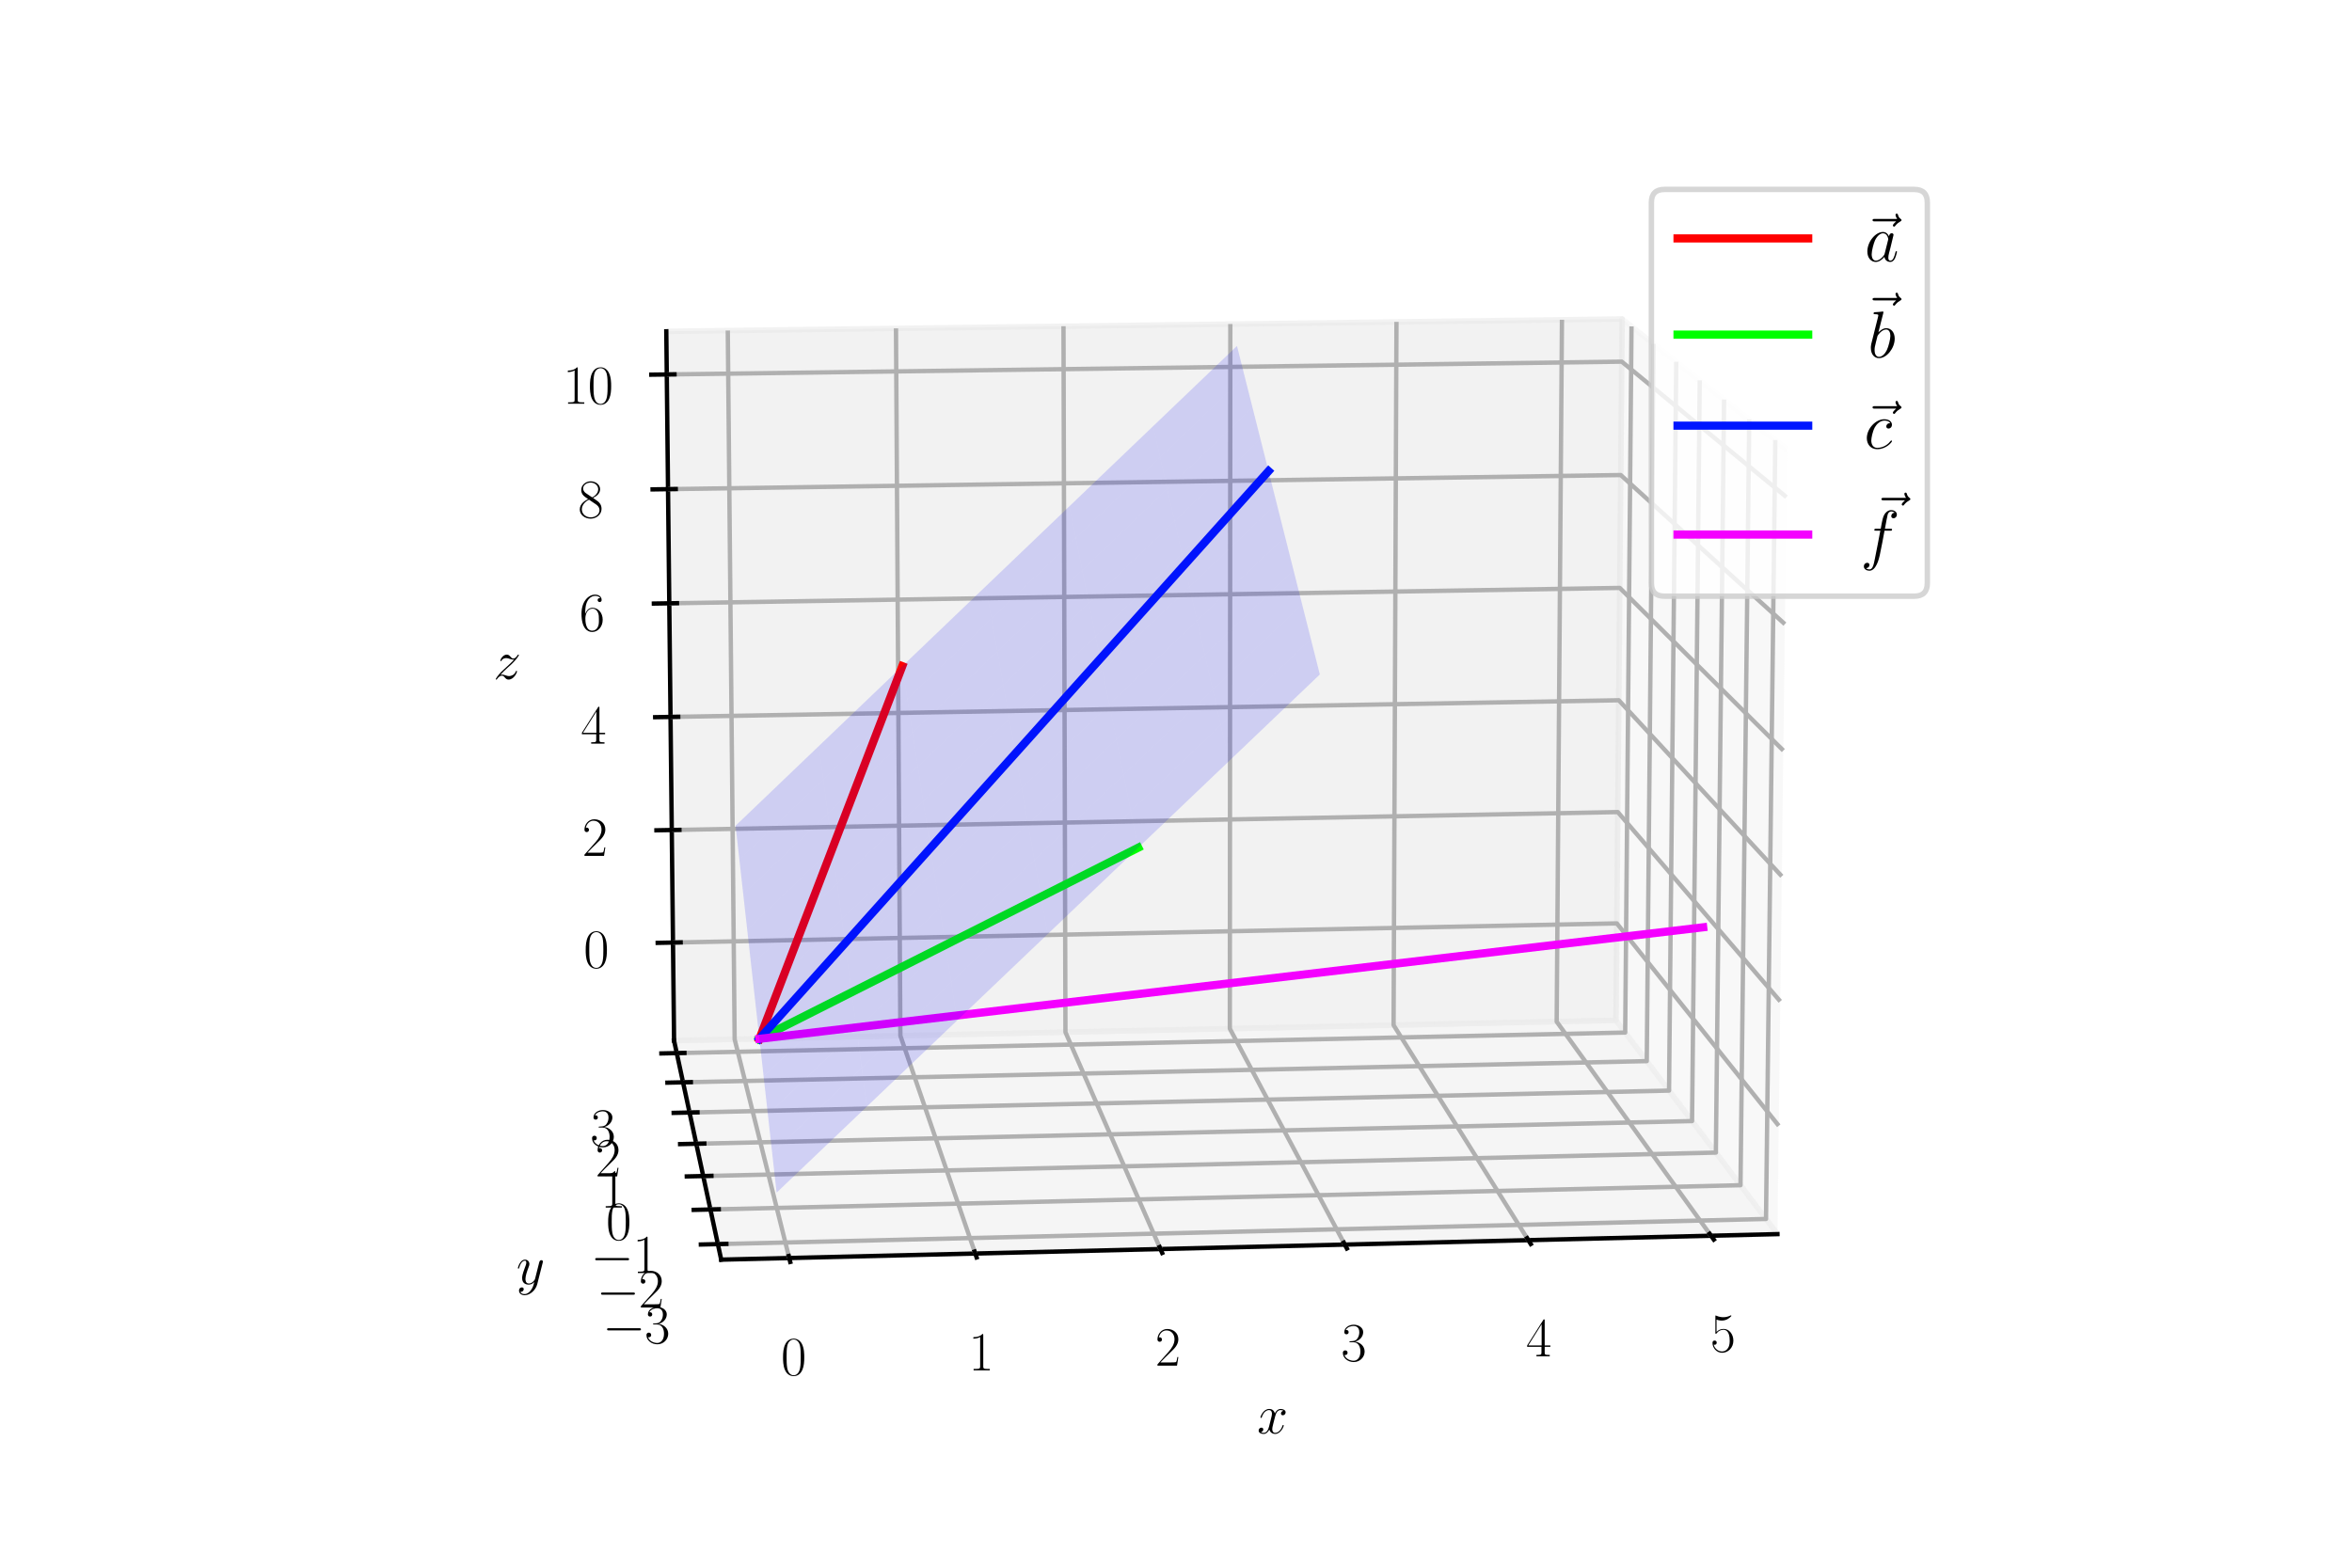<?xml version="1.0" encoding="utf-8" standalone="no"?>
<!DOCTYPE svg PUBLIC "-//W3C//DTD SVG 1.1//EN"
  "http://www.w3.org/Graphics/SVG/1.1/DTD/svg11.dtd">
<svg xmlns:xlink="http://www.w3.org/1999/xlink" width="432pt" height="288pt" viewBox="0 0 432 288" xmlns="http://www.w3.org/2000/svg" version="1.1">
 <defs>
  <style type="text/css">*{stroke-linejoin: round; stroke-linecap: butt}</style>
 </defs>
 <g id="figure_1">
  <g id="patch_1">
   <path d="M 0 288 
L 432 288 
L 432 0 
L 0 0 
z
" style="fill: #ffffff"/>
  </g>
  <g id="patch_2">
   <path d="M 72 288 
L 360 288 
L 360 0 
L 72 0 
z
" style="fill: #ffffff"/>
  </g>
  <g id="pane3d_1">
   <g id="patch_3">
    <path d="M 326.468 226.718 
L 296.81 187.449 
L 297.939 58.6 
L 328.226 82.537 
" style="fill: #f2f2f2; opacity: 0.5; stroke: #f2f2f2; stroke-linejoin: miter"/>
   </g>
  </g>
  <g id="pane3d_2">
   <g id="patch_4">
    <path d="M 123.807 191.17 
L 296.81 187.449 
L 297.939 58.6 
L 122.381 60.865 
" style="fill: #e6e6e6; opacity: 0.5; stroke: #e6e6e6; stroke-linejoin: miter"/>
   </g>
  </g>
  <g id="pane3d_3">
   <g id="patch_5">
    <path d="M 132.467 231.409 
L 326.468 226.718 
L 296.81 187.449 
L 123.807 191.17 
" style="fill: #ececec; opacity: 0.5; stroke: #ececec; stroke-linejoin: miter"/>
   </g>
  </g>
  <g id="axis3d_1">
   <g id="line2d_1">
    <path d="M 326.468 226.718 
L 132.467 231.409 
" style="fill: none; stroke: #000000; stroke-width: 0.8; stroke-linecap: square"/>
   </g>
   <g id="text_1">
    <!-- $x$ -->
    <g transform="translate(230.893 263.329)scale(0.1 -0.1)">
     <defs>
      <path id="CMMI12-78" d="M 3034 2606 
C 2829 2567 2752 2414 2752 2293 
C 2752 2139 2874 2088 2963 2088 
C 3155 2088 3290 2254 3290 2427 
C 3290 2695 2982 2816 2714 2816 
C 2323 2816 2106 2433 2048 2312 
C 1901 2816 1504 2816 1389 2816 
C 736 2816 390 1980 390 1839 
C 390 1814 416 1782 461 1782 
C 512 1782 525 1820 538 1846 
C 755 2555 1184 2689 1370 2689 
C 1658 2689 1715 2420 1715 2267 
C 1715 2127 1677 1980 1600 1673 
L 1382 798 
C 1286 415 1101 64 762 64 
C 730 64 570 64 435 147 
C 666 192 717 383 717 460 
C 717 588 621 664 499 664 
C 346 664 179 530 179 326 
C 179 57 480 -64 755 -64 
C 1062 -64 1280 179 1414 441 
C 1517 64 1837 -64 2074 -64 
C 2726 -64 3072 773 3072 913 
C 3072 945 3046 971 3008 971 
C 2950 971 2944 939 2925 888 
C 2752 326 2381 64 2093 64 
C 1869 64 1747 230 1747 492 
C 1747 632 1773 734 1875 1156 
L 2099 2024 
C 2195 2408 2413 2689 2707 2689 
C 2720 2689 2899 2689 3034 2606 
z
" transform="scale(0.016)"/>
     </defs>
     <use xlink:href="#CMMI12-78" transform="scale(0.996)"/>
    </g>
   </g>
   <g id="Line3DCollection_1">
    <path d="M 144.962 231.107 
L 134.935 190.93 
L 133.675 60.719 
" style="fill: none; stroke: #b0b0b0; stroke-width: 0.8"/>
    <path d="M 179.13 230.281 
L 165.375 190.276 
L 164.568 60.321 
" style="fill: none; stroke: #b0b0b0; stroke-width: 0.8"/>
    <path d="M 213.144 229.459 
L 195.693 189.624 
L 195.335 59.924 
" style="fill: none; stroke: #b0b0b0; stroke-width: 0.8"/>
    <path d="M 247.005 228.64 
L 225.889 188.974 
L 225.977 59.529 
" style="fill: none; stroke: #b0b0b0; stroke-width: 0.8"/>
    <path d="M 280.714 227.825 
L 255.964 188.327 
L 256.495 59.135 
" style="fill: none; stroke: #b0b0b0; stroke-width: 0.8"/>
    <path d="M 314.271 227.013 
L 285.919 187.683 
L 286.889 58.743 
" style="fill: none; stroke: #b0b0b0; stroke-width: 0.8"/>
   </g>
   <g id="xtick_1">
    <g id="line2d_2">
     <path d="M 144.872 230.747 
L 145.143 231.831 
" style="fill: none; stroke: #000000; stroke-width: 0.8; stroke-linecap: square"/>
    </g>
    <g id="text_2">
     <!-- $\mathdefault{0}$ -->
     <g transform="translate(143.438 252.607)scale(0.1 -0.1)">
      <defs>
       <path id="CMR17-30" d="M 2688 2025 
C 2688 2416 2682 3080 2413 3591 
C 2176 4039 1798 4198 1466 4198 
C 1158 4198 768 4058 525 3597 
C 269 3118 243 2524 243 2025 
C 243 1661 250 1106 448 619 
C 723 -39 1216 -128 1466 -128 
C 1760 -128 2208 -7 2470 600 
C 2662 1042 2688 1559 2688 2025 
z
M 1466 -26 
C 1056 -26 813 325 723 812 
C 653 1188 653 1738 653 2096 
C 653 2588 653 2997 736 3387 
C 858 3929 1216 4096 1466 4096 
C 1728 4096 2067 3923 2189 3400 
C 2272 3036 2278 2607 2278 2096 
C 2278 1680 2278 1169 2202 792 
C 2067 95 1690 -26 1466 -26 
z
" transform="scale(0.016)"/>
      </defs>
      <use xlink:href="#CMR17-30" transform="scale(0.996)"/>
     </g>
    </g>
   </g>
   <g id="xtick_2">
    <g id="line2d_3">
     <path d="M 179.007 229.922 
L 179.378 231.001 
" style="fill: none; stroke: #000000; stroke-width: 0.8; stroke-linecap: square"/>
    </g>
    <g id="text_3">
     <!-- $\mathdefault{1}$ -->
     <g transform="translate(177.886 251.741)scale(0.1 -0.1)">
      <defs>
       <path id="CMR17-31" d="M 1702 4058 
C 1702 4192 1696 4192 1606 4192 
C 1357 3916 979 3827 621 3827 
C 602 3827 570 3827 563 3808 
C 557 3795 557 3782 557 3648 
C 755 3648 1088 3686 1344 3839 
L 1344 461 
C 1344 236 1331 160 781 160 
L 589 160 
L 589 0 
C 896 0 1216 0 1523 0 
C 1830 0 2150 0 2458 0 
L 2458 160 
L 2266 160 
C 1715 160 1702 230 1702 458 
L 1702 4058 
z
" transform="scale(0.016)"/>
      </defs>
      <use xlink:href="#CMR17-31" transform="scale(0.996)"/>
     </g>
    </g>
   </g>
   <g id="xtick_3">
    <g id="line2d_4">
     <path d="M 212.988 229.101 
L 213.458 230.176 
" style="fill: none; stroke: #000000; stroke-width: 0.8; stroke-linecap: square"/>
    </g>
    <g id="text_4">
     <!-- $\mathdefault{2}$ -->
     <g transform="translate(212.177 250.879)scale(0.1 -0.1)">
      <defs>
       <path id="CMR17-32" d="M 2669 989 
L 2554 989 
C 2490 536 2438 459 2413 420 
C 2381 369 1920 369 1830 369 
L 602 369 
C 832 619 1280 1072 1824 1597 
C 2214 1967 2669 2402 2669 3035 
C 2669 3790 2067 4224 1395 4224 
C 691 4224 262 3604 262 3030 
C 262 2780 448 2748 525 2748 
C 589 2748 781 2787 781 3010 
C 781 3207 614 3264 525 3264 
C 486 3264 448 3258 422 3245 
C 544 3790 915 4058 1306 4058 
C 1862 4058 2227 3617 2227 3035 
C 2227 2479 1901 2000 1536 1584 
L 262 146 
L 262 0 
L 2515 0 
L 2669 989 
z
" transform="scale(0.016)"/>
      </defs>
      <use xlink:href="#CMR17-32" transform="scale(0.996)"/>
     </g>
    </g>
   </g>
   <g id="xtick_4">
    <g id="line2d_5">
     <path d="M 246.815 228.284 
L 247.385 229.354 
" style="fill: none; stroke: #000000; stroke-width: 0.8; stroke-linecap: square"/>
    </g>
    <g id="text_5">
     <!-- $\mathdefault{3}$ -->
     <g transform="translate(246.312 250.02)scale(0.1 -0.1)">
      <defs>
       <path id="CMR17-33" d="M 1414 2157 
C 1984 2157 2234 1662 2234 1090 
C 2234 320 1824 25 1453 25 
C 1114 25 563 194 390 693 
C 422 680 454 680 486 680 
C 640 680 755 782 755 948 
C 755 1133 614 1216 486 1216 
C 378 1216 211 1165 211 926 
C 211 335 787 -128 1466 -128 
C 2176 -128 2720 430 2720 1085 
C 2720 1707 2208 2157 1600 2227 
C 2086 2328 2554 2756 2554 3329 
C 2554 3820 2048 4179 1472 4179 
C 890 4179 378 3829 378 3329 
C 378 3110 544 3072 627 3072 
C 762 3072 877 3155 877 3321 
C 877 3486 762 3569 627 3569 
C 602 3569 570 3569 544 3557 
C 730 3959 1235 4032 1459 4032 
C 1683 4032 2106 3925 2106 3320 
C 2106 3143 2080 2828 1862 2550 
C 1670 2304 1453 2304 1242 2284 
C 1210 2284 1062 2269 1037 2269 
C 992 2263 966 2257 966 2208 
C 966 2163 973 2157 1101 2157 
L 1414 2157 
z
" transform="scale(0.016)"/>
      </defs>
      <use xlink:href="#CMR17-33" transform="scale(0.996)"/>
     </g>
    </g>
   </g>
   <g id="xtick_5">
    <g id="line2d_6">
     <path d="M 280.492 227.47 
L 281.159 228.535 
" style="fill: none; stroke: #000000; stroke-width: 0.8; stroke-linecap: square"/>
    </g>
    <g id="text_6">
     <!-- $\mathdefault{4}$ -->
     <g transform="translate(280.294 249.166)scale(0.1 -0.1)">
      <defs>
       <path id="CMR17-34" d="M 2150 4122 
C 2150 4256 2144 4256 2029 4256 
L 128 1254 
L 128 1088 
L 1779 1088 
L 1779 457 
C 1779 224 1766 160 1318 160 
L 1197 160 
L 1197 0 
C 1402 0 1747 0 1965 0 
C 2182 0 2528 0 2733 0 
L 2733 160 
L 2611 160 
C 2163 160 2150 224 2150 457 
L 2150 1088 
L 2803 1088 
L 2803 1254 
L 2150 1254 
L 2150 4122 
z
M 1798 3703 
L 1798 1254 
L 256 1254 
L 1798 3703 
z
" transform="scale(0.016)"/>
      </defs>
      <use xlink:href="#CMR17-34" transform="scale(0.996)"/>
     </g>
    </g>
   </g>
   <g id="xtick_6">
    <g id="line2d_7">
     <path d="M 314.017 226.661 
L 314.781 227.721 
" style="fill: none; stroke: #000000; stroke-width: 0.8; stroke-linecap: square"/>
    </g>
    <g id="text_7">
     <!-- $\mathdefault{5}$ -->
     <g transform="translate(314.121 248.315)scale(0.1 -0.1)">
      <defs>
       <path id="CMR17-35" d="M 730 3692 
C 794 3666 1056 3584 1325 3584 
C 1920 3584 2246 3911 2432 4100 
C 2432 4157 2432 4192 2394 4192 
C 2387 4192 2374 4192 2323 4163 
C 2099 4058 1837 3973 1517 3973 
C 1325 3973 1037 3999 723 4139 
C 653 4171 640 4171 634 4171 
C 602 4171 595 4164 595 4037 
L 595 2203 
C 595 2089 595 2057 659 2057 
C 691 2057 704 2070 736 2114 
C 941 2401 1222 2522 1542 2522 
C 1766 2522 2246 2382 2246 1289 
C 2246 1085 2246 715 2054 421 
C 1894 159 1645 25 1370 25 
C 947 25 518 320 403 814 
C 429 807 480 795 506 795 
C 589 795 749 840 749 1038 
C 749 1210 627 1280 506 1280 
C 358 1280 262 1190 262 1011 
C 262 454 704 -128 1382 -128 
C 2042 -128 2669 440 2669 1264 
C 2669 2030 2170 2624 1549 2624 
C 1222 2624 947 2503 730 2274 
L 730 3692 
z
" transform="scale(0.016)"/>
      </defs>
      <use xlink:href="#CMR17-35" transform="scale(0.996)"/>
     </g>
    </g>
   </g>
  </g>
  <g id="axis3d_2">
   <g id="line2d_8">
    <path d="M 123.807 191.17 
L 132.467 231.409 
" style="fill: none; stroke: #000000; stroke-width: 0.8; stroke-linecap: square"/>
   </g>
   <g id="text_8">
    <!-- $y$ -->
    <g transform="translate(94.84 235.896)scale(0.1 -0.1)">
     <defs>
      <path id="CMMI12-79" d="M 1683 -700 
C 1510 -939 1261 -1152 947 -1152 
C 870 -1152 563 -1152 467 -889 
C 486 -895 518 -895 531 -895 
C 723 -895 851 -729 851 -582 
C 851 -435 730 -384 634 -384 
C 531 -384 307 -458 307 -759 
C 307 -1071 582 -1286 947 -1286 
C 1587 -1286 2234 -700 2413 6 
L 3040 2485 
C 3046 2517 3059 2556 3059 2594 
C 3059 2689 2982 2753 2886 2753 
C 2829 2753 2694 2727 2643 2535 
L 2170 658 
C 2138 543 2138 530 2086 460 
C 1958 281 1747 64 1440 64 
C 1082 64 1050 415 1050 588 
C 1050 952 1222 1443 1395 1903 
C 1466 2088 1504 2178 1504 2305 
C 1504 2574 1312 2816 998 2816 
C 410 2816 173 1890 173 1839 
C 173 1814 198 1782 243 1782 
C 301 1782 307 1807 333 1897 
C 486 2433 730 2689 979 2689 
C 1037 2689 1146 2689 1146 2478 
C 1146 2312 1075 2127 979 1884 
C 666 1047 666 837 666 683 
C 666 77 1101 -64 1421 -64 
C 1606 -64 1837 -6 2061 230 
L 2067 224 
C 1971 -147 1907 -392 1683 -700 
z
" transform="scale(0.016)"/>
     </defs>
     <use xlink:href="#CMMI12-79" transform="scale(0.996)"/>
    </g>
   </g>
   <g id="Line3DCollection_2">
    <path d="M 326.077 80.838 
L 324.367 223.936 
L 131.852 228.555 
" style="fill: none; stroke: #b0b0b0; stroke-width: 0.8"/>
    <path d="M 321.288 77.053 
L 319.684 217.735 
L 130.484 222.194 
" style="fill: none; stroke: #b0b0b0; stroke-width: 0.8"/>
    <path d="M 316.665 73.4 
L 315.16 211.744 
L 129.162 216.052 
" style="fill: none; stroke: #b0b0b0; stroke-width: 0.8"/>
    <path d="M 312.198 69.87 
L 310.787 205.954 
L 127.885 210.119 
" style="fill: none; stroke: #b0b0b0; stroke-width: 0.8"/>
    <path d="M 307.881 66.458 
L 306.558 200.355 
L 126.65 204.382 
" style="fill: none; stroke: #b0b0b0; stroke-width: 0.8"/>
    <path d="M 303.706 63.158 
L 302.466 194.937 
L 125.457 198.834 
" style="fill: none; stroke: #b0b0b0; stroke-width: 0.8"/>
    <path d="M 299.666 59.965 
L 298.504 189.691 
L 124.301 193.465 
" style="fill: none; stroke: #b0b0b0; stroke-width: 0.8"/>
   </g>
   <g id="xtick_7">
    <g id="line2d_9">
     <path d="M 133.412 228.517 
L 128.732 228.63 
" style="fill: none; stroke: #000000; stroke-width: 0.8; stroke-linecap: square"/>
    </g>
    <g id="text_9">
     <!-- $\mathdefault{−3}$ -->
     <g transform="translate(110.652 246.757)scale(0.1 -0.1)">
      <defs>
       <path id="CMSY10-0" d="M 4218 1472 
C 4326 1472 4442 1472 4442 1600 
C 4442 1728 4326 1728 4218 1728 
L 755 1728 
C 646 1728 531 1728 531 1600 
C 531 1472 646 1472 755 1472 
L 4218 1472 
z
" transform="scale(0.016)"/>
      </defs>
      <use xlink:href="#CMSY10-0" transform="scale(0.996)"/>
      <use xlink:href="#CMR17-33" transform="translate(77.487 0)scale(0.996)"/>
     </g>
    </g>
   </g>
   <g id="xtick_8">
    <g id="line2d_10">
     <path d="M 132.016 222.158 
L 127.417 222.266 
" style="fill: none; stroke: #000000; stroke-width: 0.8; stroke-linecap: square"/>
    </g>
    <g id="text_10">
     <!-- $\mathdefault{−2}$ -->
     <g transform="translate(109.543 240.2)scale(0.1 -0.1)">
      <use xlink:href="#CMSY10-0" transform="scale(0.996)"/>
      <use xlink:href="#CMR17-32" transform="translate(77.487 0)scale(0.996)"/>
     </g>
    </g>
   </g>
   <g id="xtick_9">
    <g id="line2d_11">
     <path d="M 130.668 216.017 
L 126.148 216.122 
" style="fill: none; stroke: #000000; stroke-width: 0.8; stroke-linecap: square"/>
    </g>
    <g id="text_11">
     <!-- $\mathdefault{−1}$ -->
     <g transform="translate(108.473 233.869)scale(0.1 -0.1)">
      <use xlink:href="#CMSY10-0" transform="scale(0.996)"/>
      <use xlink:href="#CMR17-31" transform="translate(77.487 0)scale(0.996)"/>
     </g>
    </g>
   </g>
   <g id="xtick_10">
    <g id="line2d_12">
     <path d="M 129.366 210.085 
L 124.922 210.186 
" style="fill: none; stroke: #000000; stroke-width: 0.8; stroke-linecap: square"/>
    </g>
    <g id="text_12">
     <!-- $\mathdefault{0}$ -->
     <g transform="translate(111.313 227.752)scale(0.1 -0.1)">
      <use xlink:href="#CMR17-30" transform="scale(0.996)"/>
     </g>
    </g>
   </g>
   <g id="xtick_11">
    <g id="line2d_13">
     <path d="M 128.107 204.35 
L 123.737 204.448 
" style="fill: none; stroke: #000000; stroke-width: 0.8; stroke-linecap: square"/>
    </g>
    <g id="text_13">
     <!-- $\mathdefault{1}$ -->
     <g transform="translate(110.313 221.839)scale(0.1 -0.1)">
      <use xlink:href="#CMR17-31" transform="scale(0.996)"/>
     </g>
    </g>
   </g>
   <g id="xtick_12">
    <g id="line2d_14">
     <path d="M 126.889 198.803 
L 122.59 198.897 
" style="fill: none; stroke: #000000; stroke-width: 0.8; stroke-linecap: square"/>
    </g>
    <g id="text_14">
     <!-- $\mathdefault{2}$ -->
     <g transform="translate(109.346 216.119)scale(0.1 -0.1)">
      <use xlink:href="#CMR17-32" transform="scale(0.996)"/>
     </g>
    </g>
   </g>
   <g id="xtick_13">
    <g id="line2d_15">
     <path d="M 125.711 193.434 
L 121.481 193.526 
" style="fill: none; stroke: #000000; stroke-width: 0.8; stroke-linecap: square"/>
    </g>
    <g id="text_15">
     <!-- $\mathdefault{3}$ -->
     <g transform="translate(108.41 210.584)scale(0.1 -0.1)">
      <use xlink:href="#CMR17-33" transform="scale(0.996)"/>
     </g>
    </g>
   </g>
  </g>
  <g id="axis3d_3">
   <g id="line2d_16">
    <path d="M 123.807 191.17 
L 122.381 60.865 
" style="fill: none; stroke: #000000; stroke-width: 0.8; stroke-linecap: square"/>
   </g>
   <g id="text_16">
    <!-- $z$ -->
    <g transform="translate(90.617 124.746)scale(0.1 -0.1)">
     <defs>
      <path id="CMMI12-7a" d="M 813 486 
C 1088 803 1312 1004 1632 1296 
C 2016 1632 2182 1793 2272 1891 
C 2720 2338 2944 2713 2944 2764 
C 2944 2816 2893 2816 2880 2816 
C 2835 2816 2822 2793 2790 2750 
C 2630 2494 2477 2367 2310 2367 
C 2176 2367 2106 2421 1984 2565 
C 1850 2715 1741 2816 1555 2816 
C 1088 2816 806 2257 806 2128 
C 806 2108 813 2068 870 2068 
C 922 2068 928 2091 947 2133 
C 1056 2372 1363 2414 1485 2414 
C 1619 2414 1747 2376 1882 2327 
C 2125 2240 2227 2240 2291 2240 
C 2336 2240 2362 2240 2394 2246 
C 2182 1994 1837 1683 1549 1418 
L 902 816 
C 512 415 275 33 275 -12 
C 275 -51 307 -64 346 -64 
C 384 -64 390 -57 435 14 
C 538 163 742 384 979 384 
C 1114 384 1178 342 1306 193 
C 1427 61 1536 -64 1741 -64 
C 2368 -64 2726 732 2726 876 
C 2726 903 2720 942 2656 942 
C 2605 942 2598 917 2579 855 
C 2438 488 2061 338 1811 338 
C 1677 338 1549 376 1414 425 
C 1158 512 1088 512 1005 512 
C 941 512 870 512 813 486 
z
" transform="scale(0.016)"/>
     </defs>
     <use xlink:href="#CMMI12-7a" transform="scale(0.996)"/>
    </g>
   </g>
   <g id="Line3DCollection_3">
    <path d="M 123.61 173.157 
L 296.967 169.635 
L 326.711 206.815 
" style="fill: none; stroke: #b0b0b0; stroke-width: 0.8"/>
    <path d="M 123.384 152.48 
L 297.146 149.187 
L 326.99 183.958 
" style="fill: none; stroke: #b0b0b0; stroke-width: 0.8"/>
    <path d="M 123.156 131.706 
L 297.326 128.644 
L 327.27 160.98 
" style="fill: none; stroke: #b0b0b0; stroke-width: 0.8"/>
    <path d="M 122.928 110.834 
L 297.506 108.006 
L 327.551 137.883 
" style="fill: none; stroke: #b0b0b0; stroke-width: 0.8"/>
    <path d="M 122.698 89.863 
L 297.688 87.27 
L 327.834 114.663 
" style="fill: none; stroke: #b0b0b0; stroke-width: 0.8"/>
    <path d="M 122.467 68.792 
L 297.87 66.438 
L 328.119 91.322 
" style="fill: none; stroke: #b0b0b0; stroke-width: 0.8"/>
   </g>
   <g id="xtick_14">
    <g id="line2d_17">
     <path d="M 125.013 173.129 
L 120.804 173.214 
" style="fill: none; stroke: #000000; stroke-width: 0.8; stroke-linecap: square"/>
    </g>
    <g id="text_17">
     <!-- $\mathdefault{0}$ -->
     <g transform="translate(107.19 177.767)scale(0.1 -0.1)">
      <use xlink:href="#CMR17-30" transform="scale(0.996)"/>
     </g>
    </g>
   </g>
   <g id="xtick_15">
    <g id="line2d_18">
     <path d="M 124.79 152.454 
L 120.571 152.534 
" style="fill: none; stroke: #000000; stroke-width: 0.8; stroke-linecap: square"/>
    </g>
    <g id="text_18">
     <!-- $\mathdefault{2}$ -->
     <g transform="translate(106.932 157.241)scale(0.1 -0.1)">
      <use xlink:href="#CMR17-32" transform="scale(0.996)"/>
     </g>
    </g>
   </g>
   <g id="xtick_16">
    <g id="line2d_19">
     <path d="M 124.566 131.681 
L 120.337 131.756 
" style="fill: none; stroke: #000000; stroke-width: 0.8; stroke-linecap: square"/>
    </g>
    <g id="text_19">
     <!-- $\mathdefault{4}$ -->
     <g transform="translate(106.674 136.618)scale(0.1 -0.1)">
      <use xlink:href="#CMR17-34" transform="scale(0.996)"/>
     </g>
    </g>
   </g>
   <g id="xtick_17">
    <g id="line2d_20">
     <path d="M 124.34 110.811 
L 120.101 110.88 
" style="fill: none; stroke: #000000; stroke-width: 0.8; stroke-linecap: square"/>
    </g>
    <g id="text_20">
     <!-- $\mathdefault{6}$ -->
     <g transform="translate(106.415 115.899)scale(0.1 -0.1)">
      <defs>
       <path id="CMR17-36" d="M 678 2176 
C 678 3690 1395 4032 1811 4032 
C 1946 4032 2272 4009 2400 3776 
C 2298 3776 2106 3776 2106 3553 
C 2106 3381 2246 3323 2336 3323 
C 2394 3323 2566 3348 2566 3560 
C 2566 3954 2246 4179 1805 4179 
C 1043 4179 243 3390 243 1984 
C 243 253 966 -128 1478 -128 
C 2099 -128 2688 427 2688 1283 
C 2688 2081 2170 2662 1517 2662 
C 1126 2662 838 2407 678 1960 
L 678 2176 
z
M 1478 25 
C 691 25 691 1200 691 1436 
C 691 1896 909 2560 1504 2560 
C 1613 2560 1926 2560 2138 2120 
C 2253 1870 2253 1609 2253 1289 
C 2253 944 2253 690 2118 434 
C 1978 171 1773 25 1478 25 
z
" transform="scale(0.016)"/>
      </defs>
      <use xlink:href="#CMR17-36" transform="scale(0.996)"/>
     </g>
    </g>
   </g>
   <g id="xtick_18">
    <g id="line2d_21">
     <path d="M 124.114 89.842 
L 119.865 89.905 
" style="fill: none; stroke: #000000; stroke-width: 0.8; stroke-linecap: square"/>
    </g>
    <g id="text_21">
     <!-- $\mathdefault{8}$ -->
     <g transform="translate(106.154 95.082)scale(0.1 -0.1)">
      <defs>
       <path id="CMR17-38" d="M 1741 2264 
C 2144 2467 2554 2773 2554 3263 
C 2554 3841 1990 4179 1472 4179 
C 890 4179 378 3759 378 3180 
C 378 3021 416 2747 666 2505 
C 730 2442 998 2251 1171 2130 
C 883 1983 211 1634 211 934 
C 211 279 838 -128 1459 -128 
C 2144 -128 2720 362 2720 1010 
C 2720 1590 2330 1857 2074 2029 
L 1741 2264 
z
M 902 2822 
C 851 2854 595 3051 595 3351 
C 595 3739 998 4032 1459 4032 
C 1965 4032 2336 3676 2336 3262 
C 2336 2669 1670 2331 1638 2331 
C 1632 2331 1626 2331 1574 2370 
L 902 2822 
z
M 2080 1519 
C 2176 1449 2483 1240 2483 851 
C 2483 381 2010 25 1472 25 
C 890 25 448 438 448 940 
C 448 1443 838 1862 1280 2060 
L 2080 1519 
z
" transform="scale(0.016)"/>
      </defs>
      <use xlink:href="#CMR17-38" transform="scale(0.996)"/>
     </g>
    </g>
   </g>
   <g id="xtick_19">
    <g id="line2d_22">
     <path d="M 123.887 68.773 
L 119.628 68.83 
" style="fill: none; stroke: #000000; stroke-width: 0.8; stroke-linecap: square"/>
    </g>
    <g id="text_22">
     <!-- $\mathdefault{10}$ -->
     <g transform="translate(103.401 74.168)scale(0.1 -0.1)">
      <use xlink:href="#CMR17-31" transform="scale(0.996)"/>
      <use xlink:href="#CMR17-30" transform="translate(45.69 0)scale(0.996)"/>
     </g>
    </g>
   </g>
  </g>
  <g id="axes_1">
   <g id="line2d_23">
    <path d="M 139.483 190.843 
L 165.73 122.381 
" clip-path="url(#pb93d786c48)" style="fill: none; stroke: #ff0000; stroke-width: 1.5; stroke-linecap: square"/>
   </g>
   <g id="line2d_24">
    <path d="M 139.483 190.843 
L 209.07 155.724 
" clip-path="url(#pb93d786c48)" style="fill: none; stroke: #00ff00; stroke-width: 1.5; stroke-linecap: square"/>
   </g>
   <g id="line2d_25">
    <path d="M 139.483 190.843 
L 232.997 86.547 
" clip-path="url(#pb93d786c48)" style="fill: none; stroke: #0016ff; stroke-width: 1.5; stroke-linecap: square"/>
   </g>
   <g id="line2d_26">
    <path d="M 139.483 190.843 
L 312.831 170.353 
" clip-path="url(#pb93d786c48)" style="fill: none; stroke: #f400ff; stroke-width: 1.5; stroke-linecap: square"/>
   </g>
   <g id="Poly3DCollection_1">
    <path d="M 135.809 157.964 
L 151.229 143.209 
L 150.41 137.044 
L 135.108 151.689 
z
" clip-path="url(#pb93d786c48)" style="fill: #0000f5; fill-opacity: 0.15"/>
    <path d="M 151.229 143.209 
L 166.669 128.437 
L 165.73 122.381 
L 150.41 137.044 
z
" clip-path="url(#pb93d786c48)" style="fill: #0000f5; fill-opacity: 0.15"/>
    <path d="M 166.669 128.437 
L 182.127 113.647 
L 181.07 107.701 
L 165.73 122.381 
z
" clip-path="url(#pb93d786c48)" style="fill: #0000f5; fill-opacity: 0.15"/>
    <path d="M 182.127 113.647 
L 197.604 98.838 
L 196.427 93.002 
L 181.07 107.701 
z
" clip-path="url(#pb93d786c48)" style="fill: #0000f5; fill-opacity: 0.15"/>
    <path d="M 197.604 98.838 
L 213.1 84.012 
L 211.804 78.286 
L 196.427 93.002 
z
" clip-path="url(#pb93d786c48)" style="fill: #0000f5; fill-opacity: 0.15"/>
    <path d="M 213.1 84.012 
L 228.615 69.167 
L 227.199 63.551 
L 211.804 78.286 
z
" clip-path="url(#pb93d786c48)" style="fill: #0000f5; fill-opacity: 0.15"/>
    <path d="M 136.521 164.335 
L 152.062 149.47 
L 151.229 143.209 
L 135.809 157.964 
z
" clip-path="url(#pb93d786c48)" style="fill: #0000f5; fill-opacity: 0.15"/>
    <path d="M 152.062 149.47 
L 167.621 134.587 
L 166.669 128.437 
L 151.229 143.209 
z
" clip-path="url(#pb93d786c48)" style="fill: #0000f5; fill-opacity: 0.15"/>
    <path d="M 167.621 134.587 
L 183.2 119.685 
L 182.127 113.647 
L 166.669 128.437 
z
" clip-path="url(#pb93d786c48)" style="fill: #0000f5; fill-opacity: 0.15"/>
    <path d="M 183.2 119.685 
L 198.798 104.765 
L 197.604 98.838 
L 182.127 113.647 
z
" clip-path="url(#pb93d786c48)" style="fill: #0000f5; fill-opacity: 0.15"/>
    <path d="M 198.798 104.765 
L 214.416 89.827 
L 213.1 84.012 
L 197.604 98.838 
z
" clip-path="url(#pb93d786c48)" style="fill: #0000f5; fill-opacity: 0.15"/>
    <path d="M 214.416 89.827 
L 230.053 74.87 
L 228.615 69.167 
L 213.1 84.012 
z
" clip-path="url(#pb93d786c48)" style="fill: #0000f5; fill-opacity: 0.15"/>
    <path d="M 137.244 170.806 
L 152.907 155.829 
L 152.062 149.47 
L 136.521 164.335 
z
" clip-path="url(#pb93d786c48)" style="fill: #0000f5; fill-opacity: 0.15"/>
    <path d="M 152.907 155.829 
L 168.589 140.833 
L 167.621 134.587 
L 152.062 149.47 
z
" clip-path="url(#pb93d786c48)" style="fill: #0000f5; fill-opacity: 0.15"/>
    <path d="M 168.589 140.833 
L 184.291 125.819 
L 183.2 119.685 
L 167.621 134.587 
z
" clip-path="url(#pb93d786c48)" style="fill: #0000f5; fill-opacity: 0.15"/>
    <path d="M 184.291 125.819 
L 200.012 110.786 
L 198.798 104.765 
L 183.2 119.685 
z
" clip-path="url(#pb93d786c48)" style="fill: #0000f5; fill-opacity: 0.15"/>
    <path d="M 200.012 110.786 
L 215.753 95.734 
L 214.416 89.827 
L 198.798 104.765 
z
" clip-path="url(#pb93d786c48)" style="fill: #0000f5; fill-opacity: 0.15"/>
    <path d="M 215.753 95.734 
L 231.513 80.663 
L 230.053 74.87 
L 214.416 89.827 
z
" clip-path="url(#pb93d786c48)" style="fill: #0000f5; fill-opacity: 0.15"/>
    <path d="M 137.979 177.38 
L 153.766 162.288 
L 152.907 155.829 
L 137.244 170.806 
z
" clip-path="url(#pb93d786c48)" style="fill: #0000f5; fill-opacity: 0.15"/>
    <path d="M 153.766 162.288 
L 169.572 147.178 
L 168.589 140.833 
L 152.907 155.829 
z
" clip-path="url(#pb93d786c48)" style="fill: #0000f5; fill-opacity: 0.15"/>
    <path d="M 169.572 147.178 
L 185.398 132.049 
L 184.291 125.819 
L 168.589 140.833 
z
" clip-path="url(#pb93d786c48)" style="fill: #0000f5; fill-opacity: 0.15"/>
    <path d="M 185.398 132.049 
L 201.244 116.901 
L 200.012 110.786 
L 184.291 125.819 
z
" clip-path="url(#pb93d786c48)" style="fill: #0000f5; fill-opacity: 0.15"/>
    <path d="M 201.244 116.901 
L 217.111 101.734 
L 215.753 95.734 
L 200.012 110.786 
z
" clip-path="url(#pb93d786c48)" style="fill: #0000f5; fill-opacity: 0.15"/>
    <path d="M 217.111 101.734 
L 232.997 86.547 
L 231.513 80.663 
L 215.753 95.734 
z
" clip-path="url(#pb93d786c48)" style="fill: #0000f5; fill-opacity: 0.15"/>
    <path d="M 138.725 184.058 
L 154.638 168.851 
L 153.766 162.288 
L 137.979 177.38 
z
" clip-path="url(#pb93d786c48)" style="fill: #0000f5; fill-opacity: 0.15"/>
    <path d="M 154.638 168.851 
L 170.571 153.624 
L 169.572 147.178 
L 153.766 162.288 
z
" clip-path="url(#pb93d786c48)" style="fill: #0000f5; fill-opacity: 0.15"/>
    <path d="M 170.571 153.624 
L 186.524 138.379 
L 185.398 132.049 
L 169.572 147.178 
z
" clip-path="url(#pb93d786c48)" style="fill: #0000f5; fill-opacity: 0.15"/>
    <path d="M 186.524 138.379 
L 202.497 123.114 
L 201.244 116.901 
L 185.398 132.049 
z
" clip-path="url(#pb93d786c48)" style="fill: #0000f5; fill-opacity: 0.15"/>
    <path d="M 202.497 123.114 
L 218.49 107.829 
L 217.111 101.734 
L 201.244 116.901 
z
" clip-path="url(#pb93d786c48)" style="fill: #0000f5; fill-opacity: 0.15"/>
    <path d="M 218.49 107.829 
L 234.504 92.526 
L 232.997 86.547 
L 217.111 101.734 
z
" clip-path="url(#pb93d786c48)" style="fill: #0000f5; fill-opacity: 0.15"/>
    <path d="M 139.483 190.843 
L 155.524 175.518 
L 154.638 168.851 
L 138.725 184.058 
z
" clip-path="url(#pb93d786c48)" style="fill: #0000f5; fill-opacity: 0.15"/>
    <path d="M 155.524 175.518 
L 171.585 160.173 
L 170.571 153.624 
L 154.638 168.851 
z
" clip-path="url(#pb93d786c48)" style="fill: #0000f5; fill-opacity: 0.15"/>
    <path d="M 171.585 160.173 
L 187.667 144.81 
L 186.524 138.379 
L 170.571 153.624 
z
" clip-path="url(#pb93d786c48)" style="fill: #0000f5; fill-opacity: 0.15"/>
    <path d="M 187.667 144.81 
L 203.769 129.426 
L 202.497 123.114 
L 186.524 138.379 
z
" clip-path="url(#pb93d786c48)" style="fill: #0000f5; fill-opacity: 0.15"/>
    <path d="M 203.769 129.426 
L 219.892 114.023 
L 218.49 107.829 
L 202.497 123.114 
z
" clip-path="url(#pb93d786c48)" style="fill: #0000f5; fill-opacity: 0.15"/>
    <path d="M 219.892 114.023 
L 236.035 98.601 
L 234.504 92.526 
L 218.49 107.829 
z
" clip-path="url(#pb93d786c48)" style="fill: #0000f5; fill-opacity: 0.15"/>
    <path d="M 140.254 197.737 
L 156.425 182.293 
L 155.524 175.518 
L 139.483 190.843 
z
" clip-path="url(#pb93d786c48)" style="fill: #0000f5; fill-opacity: 0.15"/>
    <path d="M 156.425 182.293 
L 172.616 166.829 
L 171.585 160.173 
L 155.524 175.518 
z
" clip-path="url(#pb93d786c48)" style="fill: #0000f5; fill-opacity: 0.15"/>
    <path d="M 172.616 166.829 
L 188.829 151.345 
L 187.667 144.81 
L 171.585 160.173 
z
" clip-path="url(#pb93d786c48)" style="fill: #0000f5; fill-opacity: 0.15"/>
    <path d="M 188.829 151.345 
L 205.062 135.841 
L 203.769 129.426 
L 187.667 144.81 
z
" clip-path="url(#pb93d786c48)" style="fill: #0000f5; fill-opacity: 0.15"/>
    <path d="M 205.062 135.841 
L 221.316 120.317 
L 219.892 114.023 
L 203.769 129.426 
z
" clip-path="url(#pb93d786c48)" style="fill: #0000f5; fill-opacity: 0.15"/>
    <path d="M 221.316 120.317 
L 237.592 104.774 
L 236.035 98.601 
L 219.892 114.023 
z
" clip-path="url(#pb93d786c48)" style="fill: #0000f5; fill-opacity: 0.15"/>
    <path d="M 141.037 204.744 
L 157.34 189.178 
L 156.425 182.293 
L 140.254 197.737 
z
" clip-path="url(#pb93d786c48)" style="fill: #0000f5; fill-opacity: 0.15"/>
    <path d="M 157.34 189.178 
L 173.664 173.593 
L 172.616 166.829 
L 156.425 182.293 
z
" clip-path="url(#pb93d786c48)" style="fill: #0000f5; fill-opacity: 0.15"/>
    <path d="M 173.664 173.593 
L 190.01 157.987 
L 188.829 151.345 
L 172.616 166.829 
z
" clip-path="url(#pb93d786c48)" style="fill: #0000f5; fill-opacity: 0.15"/>
    <path d="M 190.01 157.987 
L 206.376 142.361 
L 205.062 135.841 
L 188.829 151.345 
z
" clip-path="url(#pb93d786c48)" style="fill: #0000f5; fill-opacity: 0.15"/>
    <path d="M 206.376 142.361 
L 222.764 126.714 
L 221.316 120.317 
L 205.062 135.841 
z
" clip-path="url(#pb93d786c48)" style="fill: #0000f5; fill-opacity: 0.15"/>
    <path d="M 222.764 126.714 
L 239.173 111.048 
L 237.592 104.774 
L 221.316 120.317 
z
" clip-path="url(#pb93d786c48)" style="fill: #0000f5; fill-opacity: 0.15"/>
    <path d="M 141.832 211.866 
L 158.27 196.177 
L 157.34 189.178 
L 141.037 204.744 
z
" clip-path="url(#pb93d786c48)" style="fill: #0000f5; fill-opacity: 0.15"/>
    <path d="M 158.27 196.177 
L 174.729 180.468 
L 173.664 173.593 
L 157.34 189.178 
z
" clip-path="url(#pb93d786c48)" style="fill: #0000f5; fill-opacity: 0.15"/>
    <path d="M 174.729 180.468 
L 191.21 164.738 
L 190.01 157.987 
L 173.664 173.593 
z
" clip-path="url(#pb93d786c48)" style="fill: #0000f5; fill-opacity: 0.15"/>
    <path d="M 191.21 164.738 
L 207.712 148.988 
L 206.376 142.361 
L 190.01 157.987 
z
" clip-path="url(#pb93d786c48)" style="fill: #0000f5; fill-opacity: 0.15"/>
    <path d="M 207.712 148.988 
L 224.236 133.217 
L 222.764 126.714 
L 206.376 142.361 
z
" clip-path="url(#pb93d786c48)" style="fill: #0000f5; fill-opacity: 0.15"/>
    <path d="M 224.236 133.217 
L 240.781 117.425 
L 239.173 111.048 
L 222.764 126.714 
z
" clip-path="url(#pb93d786c48)" style="fill: #0000f5; fill-opacity: 0.15"/>
    <path d="M 142.641 219.105 
L 159.216 203.291 
L 158.27 196.177 
L 141.832 211.866 
z
" clip-path="url(#pb93d786c48)" style="fill: #0000f5; fill-opacity: 0.15"/>
    <path d="M 159.216 203.291 
L 175.812 187.457 
L 174.729 180.468 
L 158.27 196.177 
z
" clip-path="url(#pb93d786c48)" style="fill: #0000f5; fill-opacity: 0.15"/>
    <path d="M 175.812 187.457 
L 192.43 171.601 
L 191.21 164.738 
L 174.729 180.468 
z
" clip-path="url(#pb93d786c48)" style="fill: #0000f5; fill-opacity: 0.15"/>
    <path d="M 192.43 171.601 
L 209.07 155.724 
L 207.712 148.988 
L 191.21 164.738 
z
" clip-path="url(#pb93d786c48)" style="fill: #0000f5; fill-opacity: 0.15"/>
    <path d="M 209.07 155.724 
L 225.732 139.827 
L 224.236 133.217 
L 207.712 148.988 
z
" clip-path="url(#pb93d786c48)" style="fill: #0000f5; fill-opacity: 0.15"/>
    <path d="M 225.732 139.827 
L 242.416 123.909 
L 240.781 117.425 
L 224.236 133.217 
z
" clip-path="url(#pb93d786c48)" style="fill: #0000f5; fill-opacity: 0.15"/>
   </g>
   <g id="legend_1">
    <g id="patch_6">
     <path d="M 305.719 109.526 
L 351.6 109.526 
Q 354 109.526 354 107.126 
L 354 37.2 
Q 354 34.8 351.6 34.8 
L 305.719 34.8 
Q 303.319 34.8 303.319 37.2 
L 303.319 107.126 
Q 303.319 109.526 305.719 109.526 
z
" style="fill: #ffffff; opacity: 0.8; stroke: #cccccc; stroke-linejoin: miter"/>
    </g>
    <g id="line2d_27">
     <path d="M 308.119 43.8 
L 320.119 43.8 
L 332.119 43.8 
" style="fill: none; stroke: #ff0000; stroke-width: 1.5; stroke-linecap: square"/>
    </g>
    <g id="text_23">
     <!-- $\vec{a}$ -->
     <g transform="translate(341.719 48)scale(0.12 -0.12)">
      <defs>
       <path id="CMMI12-7e" d="M 3424 3835 
C 3347 3764 3110 3540 3110 3451 
C 3110 3387 3168 3329 3232 3329 
C 3290 3329 3315 3368 3360 3432 
C 3514 3624 3686 3745 3834 3828 
C 3898 3867 3942 3886 3942 3956 
C 3942 4014 3891 4046 3853 4078 
C 3674 4200 3629 4372 3610 4449 
C 3590 4500 3571 4577 3482 4577 
C 3443 4577 3366 4552 3366 4456 
C 3366 4398 3405 4244 3526 4072 
L 1376 4072 
C 1267 4072 1158 4072 1158 3950 
C 1158 3835 1274 3835 1376 3835 
L 3424 3835 
z
" transform="scale(0.016)"/>
       <path id="CMMI12-61" d="M 1926 760 
C 1894 651 1894 639 1805 517 
C 1664 338 1382 64 1082 64 
C 819 64 672 300 672 677 
C 672 1028 870 1743 992 2012 
C 1210 2459 1510 2689 1760 2689 
C 2182 2689 2266 2165 2266 2114 
C 2266 2108 2246 2024 2240 2012 
L 1926 760 
z
M 2336 2395 
C 2266 2561 2093 2816 1760 2816 
C 1037 2816 256 1884 256 939 
C 256 307 627 -64 1062 -64 
C 1414 -64 1715 211 1894 422 
C 1958 45 2259 -64 2451 -64 
C 2643 -64 2797 51 2912 281 
C 3014 498 3104 888 3104 913 
C 3104 945 3078 971 3040 971 
C 2982 971 2976 939 2950 843 
C 2854 466 2733 64 2470 64 
C 2285 64 2272 230 2272 358 
C 2272 505 2291 575 2349 824 
C 2394 984 2426 1124 2477 1309 
C 2714 2267 2771 2497 2771 2535 
C 2771 2625 2701 2695 2605 2695 
C 2400 2695 2349 2472 2336 2395 
z
" transform="scale(0.016)"/>
      </defs>
      <use xlink:href="#CMMI12-7e" transform="scale(0.996)"/>
      <use xlink:href="#CMMI12-61" transform="translate(6.446 0)scale(0.996)"/>
     </g>
    </g>
    <g id="line2d_28">
     <path d="M 308.119 61.476 
L 320.119 61.476 
L 332.119 61.476 
" style="fill: none; stroke: #00ff00; stroke-width: 1.5; stroke-linecap: square"/>
    </g>
    <g id="text_24">
     <!-- $\vec{b}$ -->
     <g transform="translate(341.719 65.676)scale(0.12 -0.12)">
      <defs>
       <path id="CMMI12-62" d="M 1478 4257 
C 1485 4283 1498 4321 1498 4352 
C 1498 4416 1434 4416 1421 4416 
C 1414 4416 1184 4393 1069 4377 
C 960 4377 864 4358 749 4358 
C 595 4345 550 4339 550 4224 
C 550 4160 614 4160 678 4160 
C 1005 4160 1005 4103 1005 4040 
C 1005 3996 954 3811 928 3696 
L 774 3085 
C 710 2831 346 1387 320 1272 
C 288 1114 288 1005 288 922 
C 288 274 653 -64 1069 -64 
C 1811 -64 2579 888 2579 1814 
C 2579 2401 2246 2816 1766 2816 
C 1434 2816 1133 2542 1011 2414 
L 1478 4257 
z
M 1075 64 
C 870 64 646 217 646 715 
C 646 926 666 1047 781 1494 
C 800 1577 902 1986 928 2069 
C 941 2120 1318 2689 1754 2689 
C 2035 2689 2163 2408 2163 2076 
C 2163 1769 1984 1047 1824 715 
C 1664 370 1370 64 1075 64 
z
" transform="scale(0.016)"/>
      </defs>
      <use xlink:href="#CMMI12-7e" transform="translate(0 26.29)scale(0.996)"/>
      <use xlink:href="#CMMI12-62" transform="translate(11.312 0)scale(0.996)"/>
     </g>
    </g>
    <g id="line2d_29">
     <path d="M 308.119 78.201 
L 320.119 78.201 
L 332.119 78.201 
" style="fill: none; stroke: #0016ff; stroke-width: 1.5; stroke-linecap: square"/>
    </g>
    <g id="text_25">
     <!-- $\vec{c}$ -->
     <g transform="translate(341.719 82.401)scale(0.12 -0.12)">
      <defs>
       <path id="CMMI12-63" d="M 2502 2431 
C 2381 2431 2323 2431 2234 2355 
C 2195 2323 2125 2227 2125 2125 
C 2125 1997 2221 1920 2342 1920 
C 2496 1920 2669 2044 2669 2292 
C 2669 2588 2374 2816 1933 2816 
C 1094 2816 256 1903 256 996 
C 256 441 602 -64 1254 -64 
C 2125 -64 2675 622 2675 706 
C 2675 744 2637 776 2611 776 
C 2592 776 2586 770 2528 713 
C 2118 162 1510 64 1267 64 
C 826 64 685 446 685 764 
C 685 988 794 1605 1024 2039 
C 1190 2338 1536 2682 1939 2682 
C 2022 2682 2374 2682 2502 2431 
z
" transform="scale(0.016)"/>
      </defs>
      <use xlink:href="#CMMI12-7e" transform="scale(0.996)"/>
      <use xlink:href="#CMMI12-63" transform="translate(5.639 0)scale(0.996)"/>
     </g>
    </g>
    <g id="line2d_30">
     <path d="M 308.119 98.202 
L 320.119 98.202 
L 332.119 98.202 
" style="fill: none; stroke: #f400ff; stroke-width: 1.5; stroke-linecap: square"/>
    </g>
    <g id="text_26">
     <!-- $\vec{f}$ -->
     <g transform="translate(341.719 102.402)scale(0.12 -0.12)">
      <defs>
       <path id="CMMI12-66" d="M 2854 2566 
C 2982 2566 3034 2566 3034 2688 
C 3034 2752 2982 2752 2867 2752 
L 2349 2752 
C 2470 3429 2560 3897 2611 4107 
C 2650 4265 2784 4416 2950 4416 
C 3085 4416 3219 4358 3283 4298 
C 3034 4272 2957 4082 2957 3969 
C 2957 3837 3053 3759 3174 3759 
C 3302 3759 3494 3870 3494 4119 
C 3494 4393 3226 4544 2944 4544 
C 2669 4544 2400 4334 2272 4078 
C 2157 3848 2093 3611 1946 2752 
L 1517 2752 
C 1395 2752 1331 2752 1331 2637 
C 1331 2566 1370 2566 1498 2566 
L 1907 2566 
C 1792 1976 1530 542 1382 -137 
C 1274 -689 1178 -1152 858 -1152 
C 838 -1152 653 -1152 538 -1031 
C 864 -1005 864 -726 864 -720 
C 864 -593 768 -517 646 -517 
C 518 -517 326 -625 326 -867 
C 326 -1140 608 -1280 858 -1280 
C 1510 -1280 1779 -118 1850 199 
C 1965 688 2278 2376 2310 2566 
L 2854 2566 
z
" transform="scale(0.016)"/>
      </defs>
      <use xlink:href="#CMMI12-7e" transform="translate(13.569 26.29)scale(0.996)"/>
      <use xlink:href="#CMMI12-66" transform="scale(0.996)"/>
     </g>
    </g>
   </g>
  </g>
 </g>
 <defs>
  <clipPath id="pb93d786c48">
   <rect x="72" y="0" width="288" height="288"/>
  </clipPath>
 </defs>
</svg>
